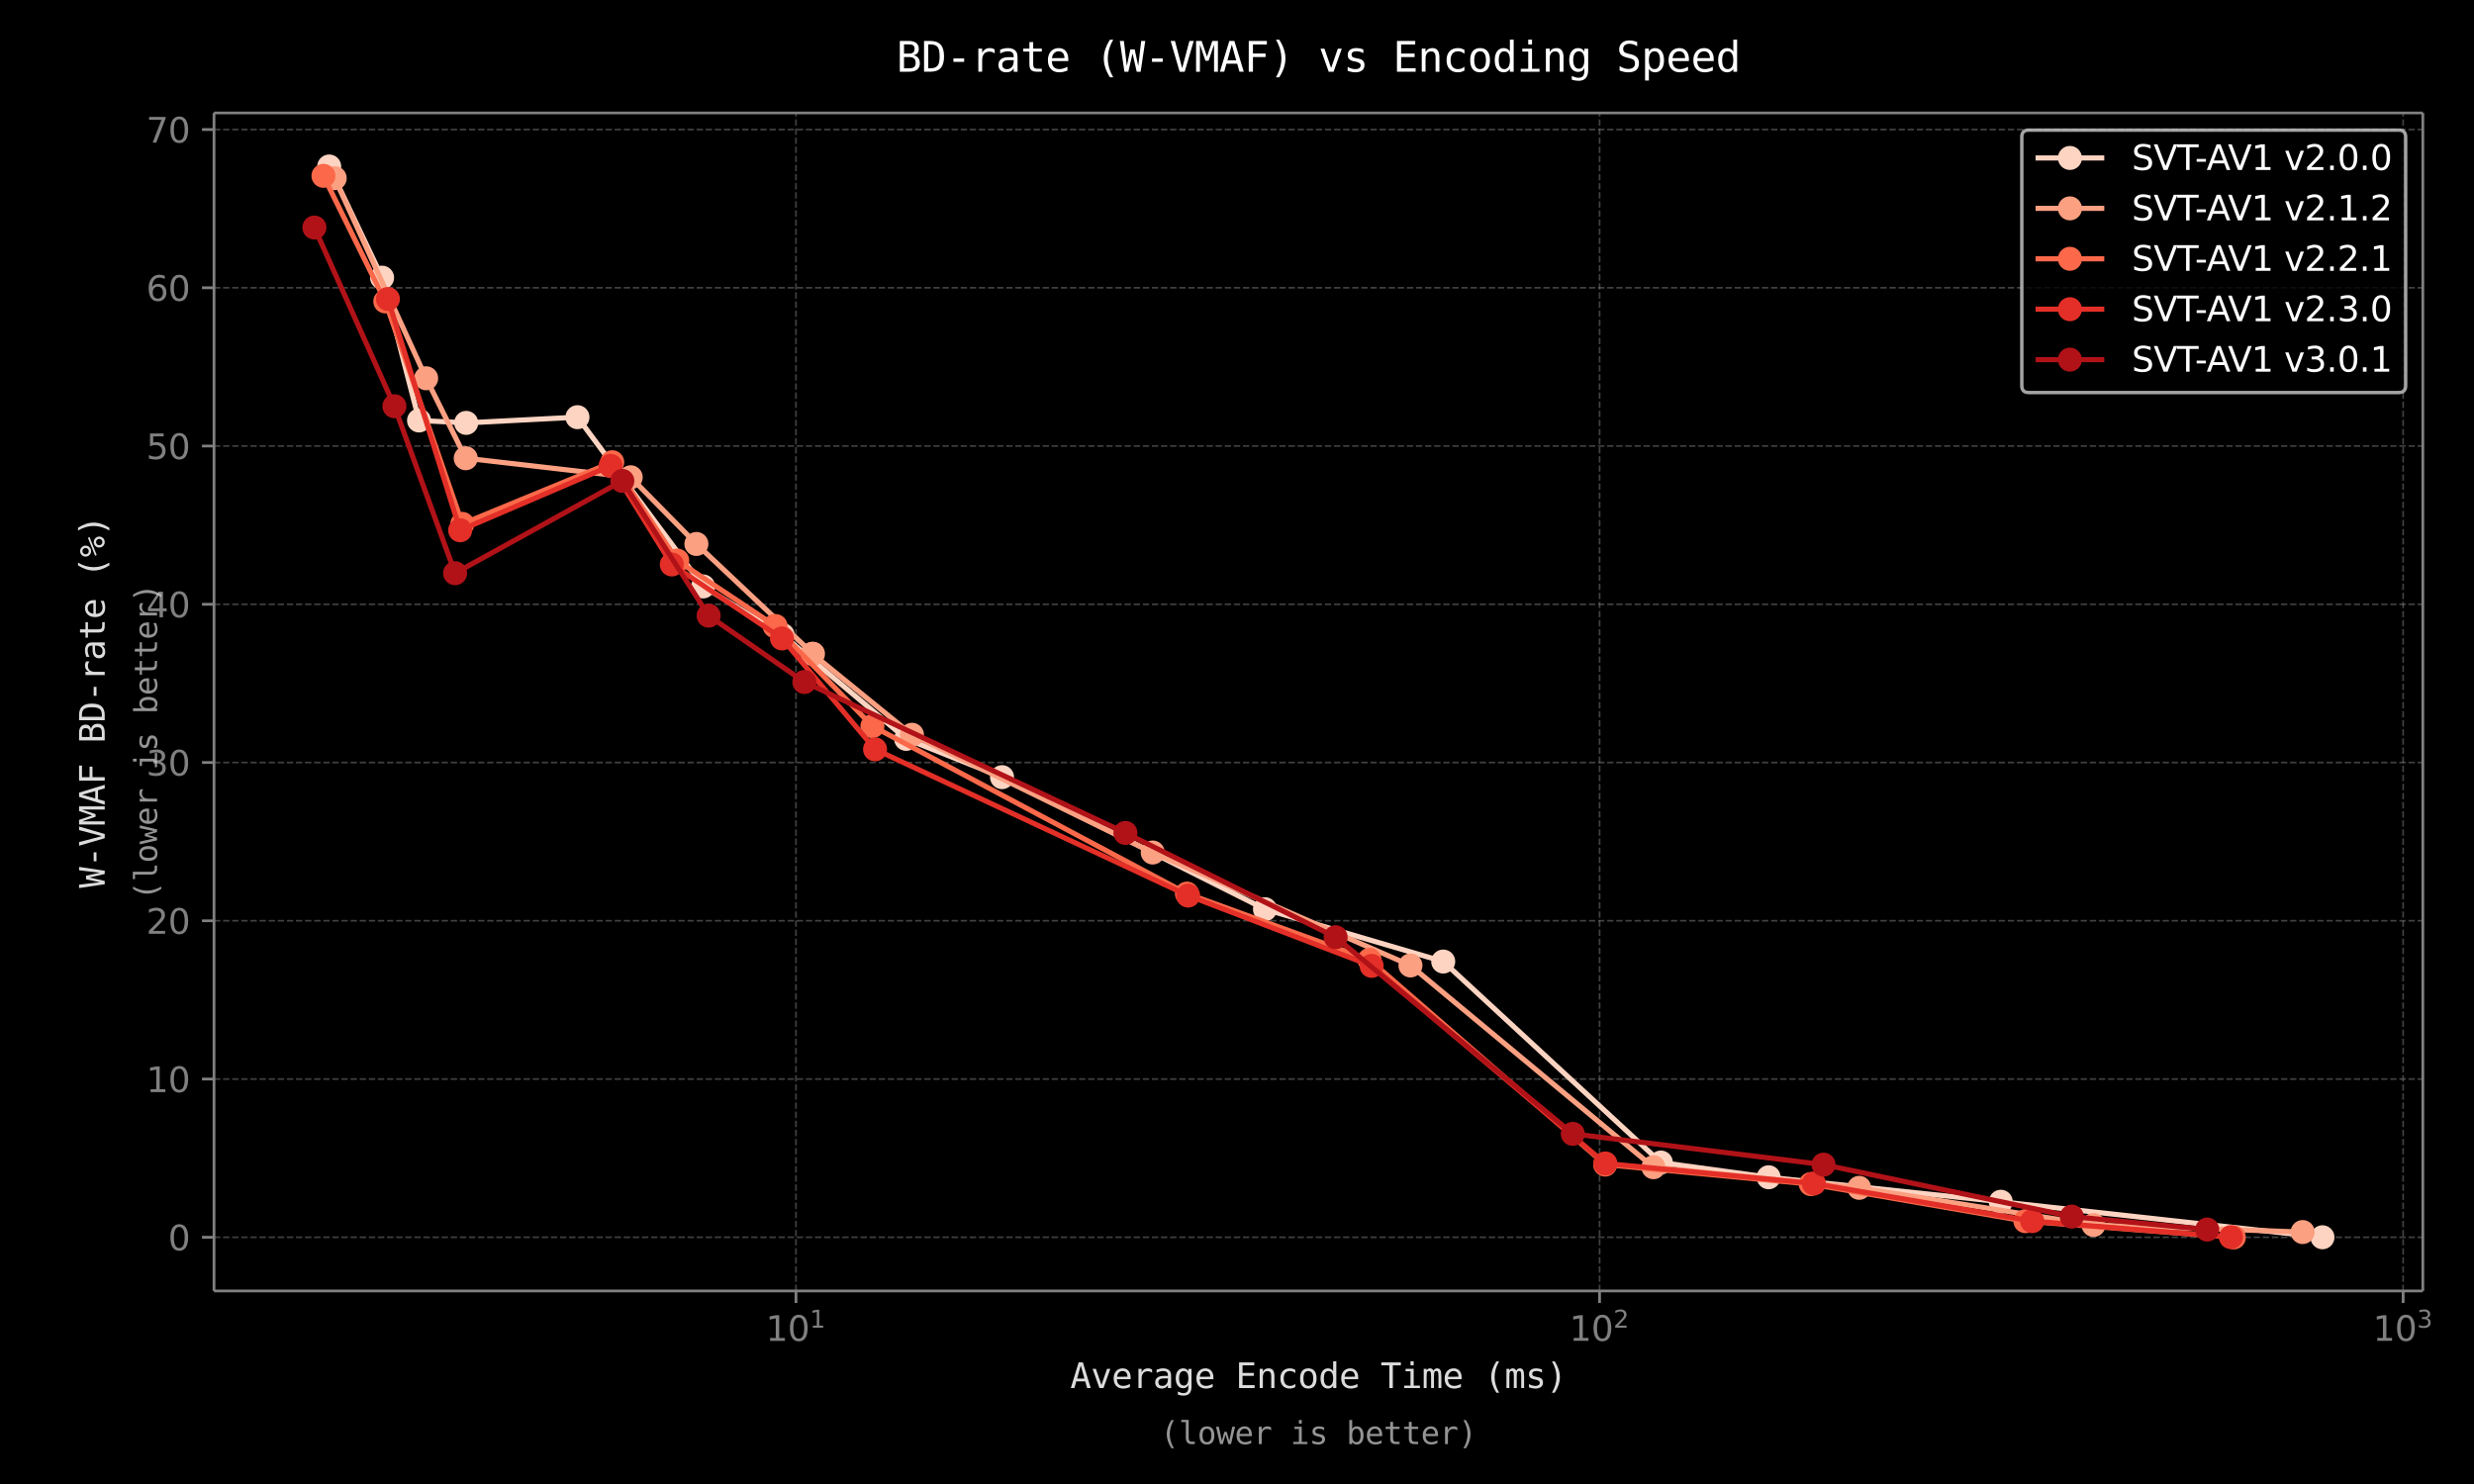 <!DOCTYPE svg  PUBLIC '-//W3C//DTD SVG 1.1//EN'  'http://www.w3.org/Graphics/SVG/1.1/DTD/svg11.dtd'>
<svg width="720pt" height="432pt" version="1.1" viewBox="0 0 720 432" xmlns="http://www.w3.org/2000/svg" xmlns:xlink="http://www.w3.org/1999/xlink"><defs><style type="text/css">*{stroke-linejoin: round; stroke-linecap: butt}</style></defs><g id="figure_1"><g id="patch_1"><path d="m0 432h720v-432h-720z"/></g><g id="axes_1"><g id="patch_2"><path d="m62.28 375.8h642.83v-342.92h-642.83z"/></g><g id="matplotlib.axis_1"><g id="xtick_1"><g id="line2d_1"><path d="m231.65 375.8v-342.92" clip-path="url(#p009b0ccaab)" fill="none" stroke="#808080" stroke-dasharray="1.85,0.8" stroke-opacity=".5" stroke-width=".5"/></g><g id="line2d_2"><defs><path id="md4ad179e3e" d="m0 0v3.5" stroke="#808080" stroke-width=".8"/></defs><use x="231.652" y="375.797" fill="#808080" stroke="#808080" stroke-width=".8" xlink:href="#md4ad179e3e"/></g><g id="text_1"><!-- $\mathdefault{10^{1}}$ --><g transform="translate(222.85 390.4) scale(.1 -.1)" fill="#808080"><defs><path id="DejaVuSans-31" transform="scale(.016)" d="m794 531h1031v3560l-1122-225v575l1116 225h631v-4135h1031v-531h-2687v531z"/><path id="DejaVuSans-30" transform="scale(.016)" d="m2034 4250q-487 0-733-480-245-479-245-1442 0-959 245-1439 246-480 733-480 491 0 736 480 246 480 246 1439 0 963-246 1442-245 480-736 480zm0 500q785 0 1199-621 414-620 414-1801 0-1178-414-1799-414-620-1199-620-784 0-1198 620-414 621-414 1799 0 1181 414 1801 414 621 1198 621z"/></defs><use transform="translate(0 .684)" xlink:href="#DejaVuSans-31"/><use transform="translate(63.623 .684)" xlink:href="#DejaVuSans-30"/><use transform="translate(128.2 38.966) scale(.7)" xlink:href="#DejaVuSans-31"/></g></g></g><g id="xtick_2"><g id="line2d_3"><path d="m465.52 375.8v-342.92" clip-path="url(#p009b0ccaab)" fill="none" stroke="#808080" stroke-dasharray="1.85,0.8" stroke-opacity=".5" stroke-width=".5"/></g><g id="line2d_4"><use x="465.517" y="375.797" fill="#808080" stroke="#808080" stroke-width=".8" xlink:href="#md4ad179e3e"/></g><g id="text_2"><!-- $\mathdefault{10^{2}}$ --><g transform="translate(456.72 390.4) scale(.1 -.1)" fill="#808080"><defs><path id="DejaVuSans-32" transform="scale(.016)" d="m1228 531h2203v-531h-2962v531q359 372 979 998 621 627 780 809 303 340 423 576 121 236 121 464 0 372-261 606-261 235-680 235-297 0-627-103-329-103-704-313v638q381 153 712 231 332 78 607 78 725 0 1156-363 431-362 431-968 0-288-108-546-107-257-392-607-78-91-497-524-418-433-1181-1211z"/></defs><use transform="translate(0 .766)" xlink:href="#DejaVuSans-31"/><use transform="translate(63.623 .766)" xlink:href="#DejaVuSans-30"/><use transform="translate(128.2 39.047) scale(.7)" xlink:href="#DejaVuSans-32"/></g></g></g><g id="xtick_3"><g id="line2d_5"><path d="m699.38 375.8v-342.92" clip-path="url(#p009b0ccaab)" fill="none" stroke="#808080" stroke-dasharray="1.85,0.8" stroke-opacity=".5" stroke-width=".5"/></g><g id="line2d_6"><use x="699.382" y="375.797" fill="#808080" stroke="#808080" stroke-width=".8" xlink:href="#md4ad179e3e"/></g><g id="text_3"><!-- $\mathdefault{10^{3}}$ --><g transform="translate(690.58 390.4) scale(.1 -.1)" fill="#808080"><defs><path id="DejaVuSans-33" transform="scale(.016)" d="m2597 2516q453-97 707-404 255-306 255-756 0-690-475-1069-475-378-1350-378-293 0-604 58t-642 174v609q262-153 574-231 313-78 654-78 593 0 904 234t311 681q0 413-289 645-289 233-804 233h-544v519h569q465 0 712 186t247 536q0 359-255 551-254 193-729 193-260 0-557-57-297-56-653-174v562q360 100 674 150t592 50q719 0 1137-327 419-326 419-882 0-388-222-655t-631-370z"/></defs><use transform="translate(0 .766)" xlink:href="#DejaVuSans-31"/><use transform="translate(63.623 .766)" xlink:href="#DejaVuSans-30"/><use transform="translate(128.2 39.047) scale(.7)" xlink:href="#DejaVuSans-33"/></g></g></g><g id="xtick_4"><g id="line2d_7"><defs><path id="m8963e4e453" d="m0 0v2" stroke="#000" stroke-width=".6"/></defs><use x="68.187" y="375.797" stroke="#000000" stroke-width=".6" xlink:href="#m8963e4e453"/></g></g><g id="xtick_5"><g id="line2d_8"><use x="109.369" y="375.797" stroke="#000000" stroke-width=".6" xlink:href="#m8963e4e453"/></g></g><g id="xtick_6"><g id="line2d_9"><use x="138.588" y="375.797" stroke="#000000" stroke-width=".6" xlink:href="#m8963e4e453"/></g></g><g id="xtick_7"><g id="line2d_10"><use x="161.251" y="375.797" stroke="#000000" stroke-width=".6" xlink:href="#m8963e4e453"/></g></g><g id="xtick_8"><g id="line2d_11"><use x="179.769" y="375.797" stroke="#000000" stroke-width=".6" xlink:href="#m8963e4e453"/></g></g><g id="xtick_9"><g id="line2d_12"><use x="195.426" y="375.797" stroke="#000000" stroke-width=".6" xlink:href="#m8963e4e453"/></g></g><g id="xtick_10"><g id="line2d_13"><use x="208.988" y="375.797" stroke="#000000" stroke-width=".6" xlink:href="#m8963e4e453"/></g></g><g id="xtick_11"><g id="line2d_14"><use x="220.951" y="375.797" stroke="#000000" stroke-width=".6" xlink:href="#m8963e4e453"/></g></g><g id="xtick_12"><g id="line2d_15"><use x="302.052" y="375.797" stroke="#000000" stroke-width=".6" xlink:href="#m8963e4e453"/></g></g><g id="xtick_13"><g id="line2d_16"><use x="343.234" y="375.797" stroke="#000000" stroke-width=".6" xlink:href="#m8963e4e453"/></g></g><g id="xtick_14"><g id="line2d_17"><use x="372.453" y="375.797" stroke="#000000" stroke-width=".6" xlink:href="#m8963e4e453"/></g></g><g id="xtick_15"><g id="line2d_18"><use x="395.117" y="375.797" stroke="#000000" stroke-width=".6" xlink:href="#m8963e4e453"/></g></g><g id="xtick_16"><g id="line2d_19"><use x="413.634" y="375.797" stroke="#000000" stroke-width=".6" xlink:href="#m8963e4e453"/></g></g><g id="xtick_17"><g id="line2d_20"><use x="429.291" y="375.797" stroke="#000000" stroke-width=".6" xlink:href="#m8963e4e453"/></g></g><g id="xtick_18"><g id="line2d_21"><use x="442.853" y="375.797" stroke="#000000" stroke-width=".6" xlink:href="#m8963e4e453"/></g></g><g id="xtick_19"><g id="line2d_22"><use x="454.816" y="375.797" stroke="#000000" stroke-width=".6" xlink:href="#m8963e4e453"/></g></g><g id="xtick_20"><g id="line2d_23"><use x="535.917" y="375.797" stroke="#000000" stroke-width=".6" xlink:href="#m8963e4e453"/></g></g><g id="xtick_21"><g id="line2d_24"><use x="577.099" y="375.797" stroke="#000000" stroke-width=".6" xlink:href="#m8963e4e453"/></g></g><g id="xtick_22"><g id="line2d_25"><use x="606.318" y="375.797" stroke="#000000" stroke-width=".6" xlink:href="#m8963e4e453"/></g></g><g id="xtick_23"><g id="line2d_26"><use x="628.982" y="375.797" stroke="#000000" stroke-width=".6" xlink:href="#m8963e4e453"/></g></g><g id="xtick_24"><g id="line2d_27"><use x="647.499" y="375.797" stroke="#000000" stroke-width=".6" xlink:href="#m8963e4e453"/></g></g><g id="xtick_25"><g id="line2d_28"><use x="663.156" y="375.797" stroke="#000000" stroke-width=".6" xlink:href="#m8963e4e453"/></g></g><g id="xtick_26"><g id="line2d_29"><use x="676.718" y="375.797" stroke="#000000" stroke-width=".6" xlink:href="#m8963e4e453"/></g></g><g id="xtick_27"><g id="line2d_30"><use x="688.681" y="375.797" stroke="#000000" stroke-width=".6" xlink:href="#m8963e4e453"/></g></g><g id="text_4"><!-- Average Encode Time (ms) --><g transform="translate(311.45 404.07) scale(.1 -.1)" fill="#dcdcdc"><defs><path id="DejaVuSansMono-41" transform="scale(.016)" d="m1925 4109-666-2387h1332l-666 2387zm-381 557h765l1429-4666h-654l-343 1216h-1635l-337-1216h-653l1428 4666z"/><path id="DejaVuSansMono-76" transform="scale(.016)" d="m313 3500h596l1016-2937 1019 2937h597l-1244-3500h-741l-1243 3500z"/><path id="DejaVuSansMono-65" transform="scale(.016)" d="m3475 1894v-281h-2491v-19q0-572 298-885 299-312 843-312 275 0 575 87 300 88 641 266v-572q-328-134-633-201-305-68-589-68-816 0-1276 489-459 490-459 1349 0 837 450 1337t1200 500q669 0 1055-453t386-1237zm-575 169q-12 506-239 770t-652 264q-415 0-684-275t-319-763l1894 4z"/><path id="DejaVuSansMono-72" transform="scale(.016)" d="m3609 2778q-184 144-375 209-190 66-418 66-538 0-823-338-284-337-284-974v-1741h-578v3500h578v-684q144 372 442 570 299 198 708 198 213 0 397-53 185-53 353-165v-588z"/><path id="DejaVuSansMono-61" transform="scale(.016)" d="m2194 1759h-191q-503 0-758-177-254-176-254-526 0-315 190-490 191-175 528-175 475 0 747 329 272 330 275 911v128h-537zm1115 238v-1997h-578v519q-184-313-464-462-279-148-679-148-535 0-854 302-318 302-318 808 0 584 392 887t1151 303h772v91q-3 419-213 608-209 189-668 189-294 0-594-85-300-84-584-246v575q319 122 611 182 292 61 567 61 434 0 742-128t499-384q118-156 168-386t50-689z"/><path id="DejaVuSansMono-67" transform="scale(.016)" d="m2681 1778q0 647-211 983t-614 336q-422 0-644-336-221-336-221-983t223-986q224-339 649-339 396 0 607 340 211 341 211 985zm575-1553q0-788-372-1194-371-406-1093-406-238 0-498 44-259 43-518 128v569q306-144 556-213t460-69q465 0 677 254 213 253 213 803v25 390q-137-293-375-437-237-144-578-144-612 0-978 490-366 491-366 1313 0 825 366 1315 366 491 978 491 338 0 572-134t381-416v454h575v-3263z"/><path id="DejaVuSansMono-45" transform="scale(.016)" d="m616 4666h2768v-532h-2137v-1381h2044v-531h-2044v-1691h2197v-531h-2828v4666z"/><path id="DejaVuSansMono-6e" transform="scale(.016)" d="m3284 2169v-2169h-578v2169q0 472-166 693-165 222-518 222-403 0-621-286-217-285-217-820v-1978h-575v3500h575v-525q154 300 416 454 263 155 622 155 534 0 798-352 264-351 264-1063z"/><path id="DejaVuSansMono-63" transform="scale(.016)" d="m3316 178q-232-134-477-201-245-68-501-68-813 0-1271 487-458 488-458 1351 0 862 458 1349 458 488 1271 488 253 0 493-66 241-65 485-202v-603q-228 203-458 293-230 91-520 91-541 0-832-350-290-350-290-1e3 0-647 292-999 292-351 830-351 300 0 537 92 238 92 441 286v-597z"/><path id="DejaVuSansMono-6f" transform="scale(.016)" d="m1925 3097q-437 0-662-341-225-340-225-1009 0-666 225-1008t662-342q441 0 666 342t225 1008q0 669-225 1009-225 341-666 341zm0 487q728 0 1114-472 386-471 386-1365 0-897-385-1368-384-470-1115-470-728 0-1113 470-384 471-384 1368 0 894 384 1365 385 472 1113 472z"/><path id="DejaVuSansMono-64" transform="scale(.016)" d="m2681 3053v1810h575v-4863h-575v441q-143-260-383-396-239-136-551-136-634 0-999 492-364 493-364 1358 0 854 366 1339 366 486 997 486 316 0 556-136 241-135 378-395zm-1690-1306q0-669 212-1010 213-340 628-340 416 0 633 343 217 344 217 1007 0 666-217 1008t-633 342q-415 0-628-341-212-340-212-1009z"/><path id="DejaVuSansMono-54" transform="scale(.016)" d="m147 4666h3559v-532h-1459v-4134h-634v4134h-1466v532z"/><path id="DejaVuSansMono-69" transform="scale(.016)" d="m800 3500h1472v-3053h1141v-447h-2857v447h1141v2606h-897v447zm897 1363h575v-729h-575v729z"/><path id="DejaVuSansMono-6d" transform="scale(.016)" d="m2113 3144q106 225 270 332 164 108 395 108 422 0 595-327 174-326 174-1229v-2028h-525v2003q0 741-83 920-83 180-301 180-250 0-343-192-92-192-92-908v-2003h-525v2003q0 750-89 925t-320 175q-228 0-317-192t-89-908v-2003h-522v3500h522v-300q103 188 257 286 155 98 352 98 237 0 395-109t246-331z"/><path id="DejaVuSansMono-28" transform="scale(.016)" d="m2766 4856q-416-712-621-1420-204-708-204-1427 0-715 204-1425 205-709 621-1428h-500q-472 744-704 1448-231 705-231 1405 0 697 231 1403 232 707 704 1444h500z"/><path id="DejaVuSansMono-73" transform="scale(.016)" d="m3041 3378v-562q-247 143-497 215t-510 72q-390 0-583-127-192-126-192-385 0-235 144-351 144-115 716-224l231-44q428-81 648-325 221-244 221-634 0-519-369-812-369-292-1025-292-259 0-544 55-284 55-615 164v594q322-166 615-249 294-82 557-82 381 0 590 154 210 155 210 433 0 400-766 553l-25 7-216 43q-497 97-725 327t-228 626q0 504 340 777 341 273 973 273 281 0 540-52 260-51 510-154z"/><path id="DejaVuSansMono-29" transform="scale(.016)" d="m1088 4856h500q471-737 702-1444 232-706 232-1403 0-703-232-1409-231-706-702-1444h-500q415 725 620 1434 205 710 205 1419 0 713-205 1422-205 710-620 1425z"/></defs><use xlink:href="#DejaVuSansMono-41"/><use x="60.205" xlink:href="#DejaVuSansMono-76"/><use x="120.41" xlink:href="#DejaVuSansMono-65"/><use x="180.615" xlink:href="#DejaVuSansMono-72"/><use x="240.82" xlink:href="#DejaVuSansMono-61"/><use x="301.025" xlink:href="#DejaVuSansMono-67"/><use x="361.23" xlink:href="#DejaVuSansMono-65"/><use x="421.436" xlink:href="#DejaVuSansMono-20"/><use x="481.641" xlink:href="#DejaVuSansMono-45"/><use x="541.846" xlink:href="#DejaVuSansMono-6e"/><use x="602.051" xlink:href="#DejaVuSansMono-63"/><use x="662.256" xlink:href="#DejaVuSansMono-6f"/><use x="722.461" xlink:href="#DejaVuSansMono-64"/><use x="782.666" xlink:href="#DejaVuSansMono-65"/><use x="842.871" xlink:href="#DejaVuSansMono-20"/><use x="903.076" xlink:href="#DejaVuSansMono-54"/><use x="963.281" xlink:href="#DejaVuSansMono-69"/><use x="1023.486" xlink:href="#DejaVuSansMono-6d"/><use x="1083.691" xlink:href="#DejaVuSansMono-65"/><use x="1143.896" xlink:href="#DejaVuSansMono-20"/><use x="1204.102" xlink:href="#DejaVuSansMono-28"/><use x="1264.307" xlink:href="#DejaVuSansMono-6d"/><use x="1324.512" xlink:href="#DejaVuSansMono-73"/><use x="1384.717" xlink:href="#DejaVuSansMono-29"/></g></g></g><g id="matplotlib.axis_2"><g id="ytick_1"><g id="line2d_31"><path d="m62.28 360.17h642.83" clip-path="url(#p009b0ccaab)" fill="none" stroke="#808080" stroke-dasharray="1.85,0.8" stroke-opacity=".5" stroke-width=".5"/></g><g id="line2d_32"><defs><path id="m5552491521" d="m0 0h-3.5" stroke="#808080" stroke-width=".8"/></defs><use x="62.28" y="360.173" fill="#808080" stroke="#808080" stroke-width=".8" xlink:href="#m5552491521"/></g><g id="text_5"><!-- 0 --><g transform="translate(48.918 363.97) scale(.1 -.1)" fill="#808080"><use xlink:href="#DejaVuSans-30"/></g></g></g><g id="ytick_2"><g id="line2d_33"><path d="m62.28 314.11h642.83" clip-path="url(#p009b0ccaab)" fill="none" stroke="#808080" stroke-dasharray="1.85,0.8" stroke-opacity=".5" stroke-width=".5"/></g><g id="line2d_34"><use x="62.28" y="314.106" fill="#808080" stroke="#808080" stroke-width=".8" xlink:href="#m5552491521"/></g><g id="text_6"><!-- 10 --><g transform="translate(42.555 317.91) scale(.1 -.1)" fill="#808080"><use xlink:href="#DejaVuSans-31"/><use x="63.623" xlink:href="#DejaVuSans-30"/></g></g></g><g id="ytick_3"><g id="line2d_35"><path d="m62.28 268.04h642.83" clip-path="url(#p009b0ccaab)" fill="none" stroke="#808080" stroke-dasharray="1.85,0.8" stroke-opacity=".5" stroke-width=".5"/></g><g id="line2d_36"><use x="62.28" y="268.039" fill="#808080" stroke="#808080" stroke-width=".8" xlink:href="#m5552491521"/></g><g id="text_7"><!-- 20 --><g transform="translate(42.555 271.84) scale(.1 -.1)" fill="#808080"><use xlink:href="#DejaVuSans-32"/><use x="63.623" xlink:href="#DejaVuSans-30"/></g></g></g><g id="ytick_4"><g id="line2d_37"><path d="m62.28 221.97h642.83" clip-path="url(#p009b0ccaab)" fill="none" stroke="#808080" stroke-dasharray="1.85,0.8" stroke-opacity=".5" stroke-width=".5"/></g><g id="line2d_38"><use x="62.28" y="221.972" fill="#808080" stroke="#808080" stroke-width=".8" xlink:href="#m5552491521"/></g><g id="text_8"><!-- 30 --><g transform="translate(42.555 225.77) scale(.1 -.1)" fill="#808080"><use xlink:href="#DejaVuSans-33"/><use x="63.623" xlink:href="#DejaVuSans-30"/></g></g></g><g id="ytick_5"><g id="line2d_39"><path d="m62.28 175.91h642.83" clip-path="url(#p009b0ccaab)" fill="none" stroke="#808080" stroke-dasharray="1.85,0.8" stroke-opacity=".5" stroke-width=".5"/></g><g id="line2d_40"><use x="62.28" y="175.905" fill="#808080" stroke="#808080" stroke-width=".8" xlink:href="#m5552491521"/></g><g id="text_9"><!-- 40 --><g transform="translate(42.555 179.7) scale(.1 -.1)" fill="#808080"><defs><path id="DejaVuSans-34" transform="scale(.016)" d="m2419 4116-1594-2491h1594v2491zm-166 550h794v-3041h666v-525h-666v-1100h-628v1100h-2106v609l1940 2957z"/></defs><use xlink:href="#DejaVuSans-34"/><use x="63.623" xlink:href="#DejaVuSans-30"/></g></g></g><g id="ytick_6"><g id="line2d_41"><path d="m62.28 129.84h642.83" clip-path="url(#p009b0ccaab)" fill="none" stroke="#808080" stroke-dasharray="1.85,0.8" stroke-opacity=".5" stroke-width=".5"/></g><g id="line2d_42"><use x="62.28" y="129.838" fill="#808080" stroke="#808080" stroke-width=".8" xlink:href="#m5552491521"/></g><g id="text_10"><!-- 50 --><g transform="translate(42.555 133.64) scale(.1 -.1)" fill="#808080"><defs><path id="DejaVuSans-35" transform="scale(.016)" d="m691 4666h2478v-532h-1900v-1143q137 47 274 70 138 23 276 23 781 0 1237-428 457-428 457-1159 0-753-469-1171-469-417-1322-417-294 0-599 50-304 50-629 150v635q281-153 581-228t634-75q541 0 856 284 316 284 316 772 0 487-316 771-315 285-856 285-253 0-505-56-251-56-513-175v2344z"/></defs><use xlink:href="#DejaVuSans-35"/><use x="63.623" xlink:href="#DejaVuSans-30"/></g></g></g><g id="ytick_7"><g id="line2d_43"><path d="m62.28 83.771h642.83" clip-path="url(#p009b0ccaab)" fill="none" stroke="#808080" stroke-dasharray="1.85,0.8" stroke-opacity=".5" stroke-width=".5"/></g><g id="line2d_44"><use x="62.28" y="83.771" fill="#808080" stroke="#808080" stroke-width=".8" xlink:href="#m5552491521"/></g><g id="text_11"><!-- 60 --><g transform="translate(42.555 87.571) scale(.1 -.1)" fill="#808080"><defs><path id="DejaVuSans-36" transform="scale(.016)" d="m2113 2584q-425 0-674-291-248-290-248-796 0-503 248-796 249-292 674-292t673 292q248 293 248 796 0 506-248 796-248 291-673 291zm1253 1979v-575q-238 112-480 171-242 60-480 60-625 0-955-422-329-422-376-1275 184 272 462 417 279 145 613 145 703 0 1111-427 408-426 408-1160 0-719-425-1154-425-434-1131-434-810 0-1238 620-428 621-428 1799 0 1106 525 1764t1409 658q238 0 480-47t505-140z"/></defs><use xlink:href="#DejaVuSans-36"/><use x="63.623" xlink:href="#DejaVuSans-30"/></g></g></g><g id="ytick_8"><g id="line2d_45"><path d="m62.28 37.705h642.83" clip-path="url(#p009b0ccaab)" fill="none" stroke="#808080" stroke-dasharray="1.85,0.8" stroke-opacity=".5" stroke-width=".5"/></g><g id="line2d_46"><use x="62.28" y="37.705" fill="#808080" stroke="#808080" stroke-width=".8" xlink:href="#m5552491521"/></g><g id="text_12"><!-- 70 --><g transform="translate(42.555 41.504) scale(.1 -.1)" fill="#808080"><defs><path id="DejaVuSans-37" transform="scale(.016)" d="m525 4666h3e3v-269l-1694-4397h-659l1594 4134h-2241v532z"/></defs><use xlink:href="#DejaVuSans-37"/><use x="63.623" xlink:href="#DejaVuSans-30"/></g></g></g><g id="text_13"><!-- W-VMAF BD-rate (%) --><g transform="translate(30.475 258.52) rotate(-90) scale(.1 -.1)" fill="#dcdcdc"><defs><path id="DejaVuSansMono-57" transform="scale(.016)" d="m0 4666h616l447-3788 531 2506h659l538-2512 447 3794h615l-697-4666h-597l-634 2772-631-2772h-597l-697 4666z"/><path id="DejaVuSansMono-2d" transform="scale(.016)" d="m1113 2009h1628v-512h-1628v512z"/><path id="DejaVuSansMono-56" transform="scale(.016)" d="m1925 531 1097 4135h653l-1366-4666h-765l-1366 4666h653l1094-4135z"/><path id="DejaVuSansMono-4d" transform="scale(.016)" d="m269 4666h844l806-2375 812 2375h847v-4666h-584v4122l-831-2459h-479l-834 2459v-4122h-581v4666z"/><path id="DejaVuSansMono-46" transform="scale(.016)" d="m728 4666h2747v-532h-2112v-1375h1915v-531h-1915v-2228h-635v4666z"/><path id="DejaVuSansMono-42" transform="scale(.016)" d="m1153 2228v-1709h747q550 0 784 192 235 192 235 633 0 456-247 670t-772 214h-747zm0 1919v-1406h735q456 0 660 175 205 175 205 565 0 353-202 509-201 157-663 157h-735zm-634 519h1381q716 0 1103-310 388-309 388-875 0-428-205-675t-614-309q459-69 720-393 261-323 261-823 0-634-416-958-415-323-1237-323h-1381v4666z"/><path id="DejaVuSansMono-44" transform="scale(.016)" d="m1363 519q796 0 1112 392t316 1417q0 1035-314 1427t-1114 392h-300v-3628h300zm12 4147q1069 0 1575-569t506-1769q0-1194-506-1761t-1575-567h-947v4666h947z"/><path id="DejaVuSansMono-74" transform="scale(.016)" d="m1919 4494v-994h1306v-447h-1306v-1900q0-387 147-541 147-153 512-153h647v-459h-703q-647 0-913 259-265 260-265 894v1900h-935v447h935v994h575z"/><path id="DejaVuSansMono-25" transform="scale(.016)" d="m2175 997q0-244 164-410 164-165 408-165 241 0 408 167t167 408-169 409q-169 169-406 169-244 0-408-166-164-165-164-412zm-422 0q0 422 287 711 288 289 707 289 200 0 379-75 180-75 324-219 144-147 222-328t78-378q0-416-291-707-290-290-712-290-425 0-710 286-284 286-284 711zm-1375 456-109 300 3256 1306 128-300-3275-1306zm147 2022q0-247 164-411t411-164q241 0 409 167 169 167 169 408t-169 408q-168 167-409 167t-408-166q-167-165-167-409zm-422 0q0 422 287 711 288 289 710 289 200 0 383-75t323-216q141-140 217-323 77-183 77-386 0-419-291-708-290-289-709-289-422 0-710 287-287 288-287 710z"/></defs><use xlink:href="#DejaVuSansMono-57"/><use x="60.205" xlink:href="#DejaVuSansMono-2d"/><use x="120.41" xlink:href="#DejaVuSansMono-56"/><use x="180.615" xlink:href="#DejaVuSansMono-4d"/><use x="240.82" xlink:href="#DejaVuSansMono-41"/><use x="301.025" xlink:href="#DejaVuSansMono-46"/><use x="361.23" xlink:href="#DejaVuSansMono-20"/><use x="421.436" xlink:href="#DejaVuSansMono-42"/><use x="481.641" xlink:href="#DejaVuSansMono-44"/><use x="541.846" xlink:href="#DejaVuSansMono-2d"/><use x="602.051" xlink:href="#DejaVuSansMono-72"/><use x="662.256" xlink:href="#DejaVuSansMono-61"/><use x="722.461" xlink:href="#DejaVuSansMono-74"/><use x="782.666" xlink:href="#DejaVuSansMono-65"/><use x="842.871" xlink:href="#DejaVuSansMono-20"/><use x="903.076" xlink:href="#DejaVuSansMono-28"/><use x="963.281" xlink:href="#DejaVuSansMono-25"/><use x="1023.486" xlink:href="#DejaVuSansMono-29"/></g></g></g><g id="line2d_47"><path d="m675.9 360.17-93.619-10.334-67.561-7.131-31.365-4.287-63.335-58.509-51.87-15.225-76.527-38.452-27.903-11.146-35.945-30.218-23.14-14.155-36.572-49.271-32.382 1.659-13.725-0.698-10.758-41.581-15.387-32.357" clip-path="url(#p009b0ccaab)" fill="none" stroke="#fdd4c2" stroke-linecap="square" stroke-width="1.5"/><defs><path id="m41b7b69d08" d="m0 3c0.796 0 1.559-0.316 2.121-0.879 0.563-0.563 0.879-1.326 0.879-2.121s-0.316-1.559-0.879-2.121c-0.563-0.563-1.326-0.879-2.121-0.879s-1.559 0.316-2.121 0.879c-0.563 0.563-0.879 1.326-0.879 2.121s0.316 1.559 0.879 2.121c0.563 0.563 1.326 0.879 2.121 0.879z" stroke="#fdd4c2"/></defs><g clip-path="url(#p009b0ccaab)" fill="#fdd4c2" stroke="#fdd4c2"><use x="675.895" y="360.173" xlink:href="#m41b7b69d08"/><use x="582.276" y="349.839" xlink:href="#m41b7b69d08"/><use x="514.715" y="342.707" xlink:href="#m41b7b69d08"/><use x="483.35" y="338.42" xlink:href="#m41b7b69d08"/><use x="420.015" y="279.911" xlink:href="#m41b7b69d08"/><use x="368.145" y="264.686" xlink:href="#m41b7b69d08"/><use x="291.619" y="226.234" xlink:href="#m41b7b69d08"/><use x="263.716" y="215.088" xlink:href="#m41b7b69d08"/><use x="227.771" y="184.87" xlink:href="#m41b7b69d08"/><use x="204.631" y="170.715" xlink:href="#m41b7b69d08"/><use x="168.059" y="121.444" xlink:href="#m41b7b69d08"/><use x="135.677" y="123.103" xlink:href="#m41b7b69d08"/><use x="121.953" y="122.405" xlink:href="#m41b7b69d08"/><use x="111.195" y="80.824" xlink:href="#m41b7b69d08"/><use x="95.808" y="48.467" xlink:href="#m41b7b69d08"/></g></g><g id="line2d_48"><path d="m670.13 358.66-60.858-2.064-68.204-10.811-59.878-6.003-70.713-58.734-75.011-32.876-70.067-34.28-28.966-23.567h0.162l-33.928-31.973-19.117-19.416-48.016-5.545-11.515-23.273-26.619-58.255" clip-path="url(#p009b0ccaab)" fill="none" stroke="#fca082" stroke-linecap="square" stroke-width="1.5"/><defs><path id="m44086e19ce" d="m0 3c0.796 0 1.559-0.316 2.121-0.879 0.563-0.563 0.879-1.326 0.879-2.121s-0.316-1.559-0.879-2.121c-0.563-0.563-1.326-0.879-2.121-0.879s-1.559 0.316-2.121 0.879c-0.563 0.563-0.879 1.326-0.879 2.121s0.316 1.559 0.879 2.121c0.563 0.563 1.326 0.879 2.121 0.879z" stroke="#fca082"/></defs><g clip-path="url(#p009b0ccaab)" fill="#fca082" stroke="#fca082"><use x="670.135" y="358.659" xlink:href="#m44086e19ce"/><use x="609.277" y="356.595" xlink:href="#m44086e19ce"/><use x="541.073" y="345.784" xlink:href="#m44086e19ce"/><use x="481.195" y="339.781" xlink:href="#m44086e19ce"/><use x="410.481" y="281.047" xlink:href="#m44086e19ce"/><use x="335.47" y="248.171" xlink:href="#m44086e19ce"/><use x="265.403" y="213.892" xlink:href="#m44086e19ce"/><use x="236.436" y="190.325" xlink:href="#m44086e19ce"/><use x="236.598" y="190.325" xlink:href="#m44086e19ce"/><use x="202.671" y="158.352" xlink:href="#m44086e19ce"/><use x="183.554" y="138.936" xlink:href="#m44086e19ce"/><use x="135.538" y="133.391" xlink:href="#m44086e19ce"/><use x="124.023" y="110.118" xlink:href="#m44086e19ce"/><use x="97.404" y="51.862" xlink:href="#m44086e19ce"/></g></g><g id="line2d_49"><path d="m650.1 360.21-60.664-4.723-62.451-10.79-59.844-5.683-68.578-59.595-53.136-19.29-91.533-48.751-28.451-29.107h0.281l-28.636-19.086-18.921-28.63-43.615 17.952-22.426-64.759-18-36.569" clip-path="url(#p009b0ccaab)" fill="none" stroke="#fb694a" stroke-linecap="square" stroke-width="1.5"/><defs><path id="mc40c40160b" d="m0 3c0.796 0 1.559-0.316 2.121-0.879 0.563-0.563 0.879-1.326 0.879-2.121s-0.316-1.559-0.879-2.121c-0.563-0.563-1.326-0.879-2.121-0.879s-1.559 0.316-2.121 0.879c-0.563 0.563-0.879 1.326-0.879 2.121s0.316 1.559 0.879 2.121c0.563 0.563 1.326 0.879 2.121 0.879z" stroke="#fb694a"/></defs><g clip-path="url(#p009b0ccaab)" fill="#fb694a" stroke="#fb694a"><use x="650.105" y="360.21" xlink:href="#mc40c40160b"/><use x="589.441" y="355.487" xlink:href="#mc40c40160b"/><use x="526.99" y="344.697" xlink:href="#mc40c40160b"/><use x="467.146" y="339.014" xlink:href="#mc40c40160b"/><use x="398.569" y="279.418" xlink:href="#mc40c40160b"/><use x="345.433" y="260.128" xlink:href="#mc40c40160b"/><use x="253.899" y="211.377" xlink:href="#mc40c40160b"/><use x="225.448" y="182.269" xlink:href="#mc40c40160b"/><use x="225.729" y="182.269" xlink:href="#mc40c40160b"/><use x="197.092" y="163.184" xlink:href="#mc40c40160b"/><use x="178.171" y="134.554" xlink:href="#mc40c40160b"/><use x="134.557" y="152.506" xlink:href="#mc40c40160b"/><use x="112.131" y="87.747" xlink:href="#mc40c40160b"/><use x="94.131" y="51.177" xlink:href="#mc40c40160b"/></g></g><g id="line2d_50"><path d="m649.25 360.13-57.827-4.653-63.533-10.963-60.698-5.83-68.012-57.515-53.397-20.459-91.119-42.576-27.09-32.283-32.06-21.538-17.822-28.706-43.778 18.757-21.019-67.326" clip-path="url(#p009b0ccaab)" fill="none" stroke="#e32f27" stroke-linecap="square" stroke-width="1.5"/><defs><path id="m135878382d" d="m0 3c0.796 0 1.559-0.316 2.121-0.879 0.563-0.563 0.879-1.326 0.879-2.121s-0.316-1.559-0.879-2.121c-0.563-0.563-1.326-0.879-2.121-0.879s-1.559 0.316-2.121 0.879c-0.563 0.563-0.879 1.326-0.879 2.121s0.316 1.559 0.879 2.121c0.563 0.563 1.326 0.879 2.121 0.879z" stroke="#e32f27"/></defs><g clip-path="url(#p009b0ccaab)" fill="#e32f27" stroke="#e32f27"><use x="649.251" y="360.129" xlink:href="#m135878382d"/><use x="591.424" y="355.475" xlink:href="#m135878382d"/><use x="527.891" y="344.513" xlink:href="#m135878382d"/><use x="467.192" y="338.682" xlink:href="#m135878382d"/><use x="399.181" y="281.167" xlink:href="#m135878382d"/><use x="345.783" y="260.708" xlink:href="#m135878382d"/><use x="254.665" y="218.132" xlink:href="#m135878382d"/><use x="227.575" y="185.849" xlink:href="#m135878382d"/><use x="195.515" y="164.311" xlink:href="#m135878382d"/><use x="177.693" y="135.604" xlink:href="#m135878382d"/><use x="133.916" y="154.361" xlink:href="#m135878382d"/><use x="112.897" y="87.035" xlink:href="#m135878382d"/></g></g><g id="line2d_51"><path d="m642.36 357.93-39.428-3.78-72.246-15.119-72.966-8.959-69.019-57.248-61.185-30.352-93.428-43.94-27.863-19.313-25.114-39.229-48.673 26.866-17.661-48.61-23.283-52.012" clip-path="url(#p009b0ccaab)" fill="none" stroke="#b11218" stroke-linecap="square" stroke-width="1.5"/><defs><path id="m5506830d6c" d="m0 3c0.796 0 1.559-0.316 2.121-0.879 0.563-0.563 0.879-1.326 0.879-2.121s-0.316-1.559-0.879-2.121c-0.563-0.563-1.326-0.879-2.121-0.879s-1.559 0.316-2.121 0.879c-0.563 0.563-0.879 1.326-0.879 2.121s0.316 1.559 0.879 2.121c0.563 0.563 1.326 0.879 2.121 0.879z" stroke="#b11218"/></defs><g clip-path="url(#p009b0ccaab)" fill="#b11218" stroke="#b11218"><use x="642.365" y="357.932" xlink:href="#m5506830d6c"/><use x="602.937" y="354.152" xlink:href="#m5506830d6c"/><use x="530.691" y="339.033" xlink:href="#m5506830d6c"/><use x="457.725" y="330.074" xlink:href="#m5506830d6c"/><use x="388.706" y="272.826" xlink:href="#m5506830d6c"/><use x="327.521" y="242.474" xlink:href="#m5506830d6c"/><use x="234.093" y="198.534" xlink:href="#m5506830d6c"/><use x="206.231" y="179.222" xlink:href="#m5506830d6c"/><use x="181.117" y="139.993" xlink:href="#m5506830d6c"/><use x="132.444" y="166.859" xlink:href="#m5506830d6c"/><use x="114.783" y="118.249" xlink:href="#m5506830d6c"/><use x="91.5" y="66.237" xlink:href="#m5506830d6c"/></g></g><g id="patch_3"><path d="m62.28 375.8v-342.92" fill="none" stroke="#808080" stroke-linecap="square" stroke-width=".8"/></g><g id="patch_4"><path d="m705.11 375.8v-342.92" fill="none" stroke="#808080" stroke-linecap="square" stroke-width=".8"/></g><g id="patch_5"><path d="m62.28 375.8h642.83" fill="none" stroke="#808080" stroke-linecap="square" stroke-width=".8"/></g><g id="patch_6"><path d="m62.28 32.88h642.83" fill="none" stroke="#808080" stroke-linecap="square" stroke-width=".8"/></g><g id="text_14"><!-- (lower is better) --><g transform="translate(337.64 420.38) scale(.09 -.09)" fill="#d3d3d3" opacity=".7"><defs><path id="DejaVuSansMono-6c" transform="scale(.016)" d="m1997 1269q0-388 142-585 142-196 420-196h672v-488h-728q-515 0-798 331-283 332-283 938v3178h-922v450h1497v-3628z"/><path id="DejaVuSansMono-77" transform="scale(.016)" d="m0 3500h569l609-2828 500 1806h491l506-1806 609 2828h569l-819-3500h-550l-559 1919-556-1919h-550l-819 3500z"/><path id="DejaVuSansMono-62" transform="scale(.016)" d="m2869 1747q0 669-213 1009-212 341-628 341-419 0-635-342-215-342-215-1008 0-663 215-1007 216-343 635-343 416 0 628 340 213 341 213 1010zm-1691 1306q138 256 380 393 242 138 561 138 631 0 993-486 363-485 363-1339 0-865-364-1358-364-492-998-492-313 0-552 136t-383 396v-441h-575v4863h575v-1810z"/></defs><use xlink:href="#DejaVuSansMono-28"/><use x="60.205" xlink:href="#DejaVuSansMono-6c"/><use x="120.41" xlink:href="#DejaVuSansMono-6f"/><use x="180.615" xlink:href="#DejaVuSansMono-77"/><use x="240.82" xlink:href="#DejaVuSansMono-65"/><use x="301.025" xlink:href="#DejaVuSansMono-72"/><use x="361.23" xlink:href="#DejaVuSansMono-20"/><use x="421.436" xlink:href="#DejaVuSansMono-69"/><use x="481.641" xlink:href="#DejaVuSansMono-73"/><use x="541.846" xlink:href="#DejaVuSansMono-20"/><use x="602.051" xlink:href="#DejaVuSansMono-62"/><use x="662.256" xlink:href="#DejaVuSansMono-65"/><use x="722.461" xlink:href="#DejaVuSansMono-74"/><use x="782.666" xlink:href="#DejaVuSansMono-74"/><use x="842.871" xlink:href="#DejaVuSansMono-65"/><use x="903.076" xlink:href="#DejaVuSansMono-72"/><use x="963.281" xlink:href="#DejaVuSansMono-29"/></g></g><g id="text_15"><!-- (lower is better) --><g transform="translate(45.707 262.06) rotate(-90) scale(.09 -.09)" fill="#d3d3d3" opacity=".7"><use xlink:href="#DejaVuSansMono-28"/><use x="60.205" xlink:href="#DejaVuSansMono-6c"/><use x="120.41" xlink:href="#DejaVuSansMono-6f"/><use x="180.615" xlink:href="#DejaVuSansMono-77"/><use x="240.82" xlink:href="#DejaVuSansMono-65"/><use x="301.025" xlink:href="#DejaVuSansMono-72"/><use x="361.23" xlink:href="#DejaVuSansMono-20"/><use x="421.436" xlink:href="#DejaVuSansMono-69"/><use x="481.641" xlink:href="#DejaVuSansMono-73"/><use x="541.846" xlink:href="#DejaVuSansMono-20"/><use x="602.051" xlink:href="#DejaVuSansMono-62"/><use x="662.256" xlink:href="#DejaVuSansMono-65"/><use x="722.461" xlink:href="#DejaVuSansMono-74"/><use x="782.666" xlink:href="#DejaVuSansMono-74"/><use x="842.871" xlink:href="#DejaVuSansMono-65"/><use x="903.076" xlink:href="#DejaVuSansMono-72"/><use x="963.281" xlink:href="#DejaVuSansMono-29"/></g></g><g id="text_16"><!-- BD-rate (W-VMAF) vs Encoding Speed --><g transform="translate(260.88 20.88) scale(.12 -.12)" fill="#fff"><defs><path id="DejaVuSansMono-53" transform="scale(.016)" d="m3163 4506v-640q-288 184-577 278t-583 94q-447 0-706-208t-259-561q0-310 170-473 170-162 636-271l331-75q656-153 956-481t300-894q0-666-413-1016-412-350-1199-350-328 0-660 71-331 70-665 211v672q359-229 679-335 321-106 646-106 478 0 743 214 266 214 266 598 0 350-183 534-182 185-636 285l-337 78q-650 147-944 444t-294 797q0 625 420 1001 421 377 1118 377 269 0 565-61 297-61 626-183z"/><path id="DejaVuSansMono-70" transform="scale(.016)" d="m1172 441v-1772h-578v4831h578v-447q144 260 383 395 239 136 551 136 635 0 996-491 361-490 361-1359 0-853-363-1339-362-486-994-486-318 0-558 136-239 136-376 396zm1687 1306q0 669-211 1009-210 341-626 341-419 0-635-342-215-342-215-1008 0-663 215-1007 216-343 635-343 416 0 626 340 211 341 211 1010z"/></defs><use xlink:href="#DejaVuSansMono-42"/><use x="60.205" xlink:href="#DejaVuSansMono-44"/><use x="120.41" xlink:href="#DejaVuSansMono-2d"/><use x="180.615" xlink:href="#DejaVuSansMono-72"/><use x="240.82" xlink:href="#DejaVuSansMono-61"/><use x="301.025" xlink:href="#DejaVuSansMono-74"/><use x="361.23" xlink:href="#DejaVuSansMono-65"/><use x="421.436" xlink:href="#DejaVuSansMono-20"/><use x="481.641" xlink:href="#DejaVuSansMono-28"/><use x="541.846" xlink:href="#DejaVuSansMono-57"/><use x="602.051" xlink:href="#DejaVuSansMono-2d"/><use x="662.256" xlink:href="#DejaVuSansMono-56"/><use x="722.461" xlink:href="#DejaVuSansMono-4d"/><use x="782.666" xlink:href="#DejaVuSansMono-41"/><use x="842.871" xlink:href="#DejaVuSansMono-46"/><use x="903.076" xlink:href="#DejaVuSansMono-29"/><use x="963.281" xlink:href="#DejaVuSansMono-20"/><use x="1023.486" xlink:href="#DejaVuSansMono-76"/><use x="1083.691" xlink:href="#DejaVuSansMono-73"/><use x="1143.896" xlink:href="#DejaVuSansMono-20"/><use x="1204.102" xlink:href="#DejaVuSansMono-45"/><use x="1264.307" xlink:href="#DejaVuSansMono-6e"/><use x="1324.512" xlink:href="#DejaVuSansMono-63"/><use x="1384.717" xlink:href="#DejaVuSansMono-6f"/><use x="1444.922" xlink:href="#DejaVuSansMono-64"/><use x="1505.127" xlink:href="#DejaVuSansMono-69"/><use x="1565.332" xlink:href="#DejaVuSansMono-6e"/><use x="1625.537" xlink:href="#DejaVuSansMono-67"/><use x="1685.742" xlink:href="#DejaVuSansMono-20"/><use x="1745.947" xlink:href="#DejaVuSansMono-53"/><use x="1806.152" xlink:href="#DejaVuSansMono-70"/><use x="1866.357" xlink:href="#DejaVuSansMono-65"/><use x="1926.562" xlink:href="#DejaVuSansMono-65"/><use x="1986.768" xlink:href="#DejaVuSansMono-64"/></g></g><g id="legend_1"><g id="patch_7"><path d="m590.4 114.27h107.71q2 0 2-2v-72.391q0-2-2-2h-107.71q-2 0-2 2v72.391q0 2 2 2z" opacity=".8" stroke="#ccc"/></g><g id="line2d_52"><path d="m592.4 45.978h10 10" fill="none" stroke="#fdd4c2" stroke-linecap="square" stroke-width="1.5"/><use x="602.401" y="45.978" fill="#fdd4c2" stroke="#fdd4c2" xlink:href="#m41b7b69d08"/></g><g id="text_17"><!-- SVT-AV1 v2.0.0 --><g transform="translate(620.4 49.478) scale(.1 -.1)" fill="#fff"><defs><path id="DejaVuSans-53" transform="scale(.016)" d="m3425 4513v-616q-359 172-678 256-319 85-616 85-515 0-795-200t-280-569q0-310 186-468 186-157 705-254l381-78q706-135 1042-474t336-907q0-679-455-1029-454-350-1332-350-331 0-705 75-373 75-773 222v650q384-215 753-325 369-109 725-109 540 0 834 212 294 213 294 607 0 343-211 537t-692 291l-385 75q-706 140-1022 440-315 300-315 835 0 619 436 975t1201 356q329 0 669-60 341-59 697-177z"/><path id="DejaVuSans-56" transform="scale(.016)" d="m1831 0-1781 4666h659l1479-3928 1481 3928h656l-1778-4666h-716z"/><path id="DejaVuSans-54" transform="scale(.016)" d="m-19 4666h3947v-532h-1656v-4134h-634v4134h-1657v532z"/><path id="DejaVuSans-2d" transform="scale(.016)" d="m313 2009h1684v-512h-1684v512z"/><path id="DejaVuSans-41" transform="scale(.016)" d="m2188 4044-857-2322h1716l-859 2322zm-357 622h716l1778-4666h-656l-425 1197h-2103l-425-1197h-666l1781 4666z"/><path id="DejaVuSans-76" transform="scale(.016)" d="m191 3500h609l1094-2937 1094 2937h609l-1313-3500h-781l-1312 3500z"/><path id="DejaVuSans-2e" transform="scale(.016)" d="m684 794h660v-794h-660v794z"/></defs><use xlink:href="#DejaVuSans-53"/><use x="63.477" xlink:href="#DejaVuSans-56"/><use x="131.885" xlink:href="#DejaVuSans-54"/><use x="183.844" xlink:href="#DejaVuSans-2d"/><use x="217.678" xlink:href="#DejaVuSans-41"/><use x="279.711" xlink:href="#DejaVuSans-56"/><use x="348.119" xlink:href="#DejaVuSans-31"/><use x="411.742" xlink:href="#DejaVuSans-20"/><use x="443.529" xlink:href="#DejaVuSans-76"/><use x="502.709" xlink:href="#DejaVuSans-32"/><use x="566.332" xlink:href="#DejaVuSans-2e"/><use x="598.119" xlink:href="#DejaVuSans-30"/><use x="661.742" xlink:href="#DejaVuSans-2e"/><use x="693.529" xlink:href="#DejaVuSans-30"/></g></g><g id="line2d_53"><path d="m592.4 60.657h10 10" fill="none" stroke="#fca082" stroke-linecap="square" stroke-width="1.5"/><use x="602.401" y="60.657" fill="#fca082" stroke="#fca082" xlink:href="#m44086e19ce"/></g><g id="text_18"><!-- SVT-AV1 v2.1.2 --><g transform="translate(620.4 64.157) scale(.1 -.1)" fill="#fff"><use xlink:href="#DejaVuSans-53"/><use x="63.477" xlink:href="#DejaVuSans-56"/><use x="131.885" xlink:href="#DejaVuSans-54"/><use x="183.844" xlink:href="#DejaVuSans-2d"/><use x="217.678" xlink:href="#DejaVuSans-41"/><use x="279.711" xlink:href="#DejaVuSans-56"/><use x="348.119" xlink:href="#DejaVuSans-31"/><use x="411.742" xlink:href="#DejaVuSans-20"/><use x="443.529" xlink:href="#DejaVuSans-76"/><use x="502.709" xlink:href="#DejaVuSans-32"/><use x="566.332" xlink:href="#DejaVuSans-2e"/><use x="598.119" xlink:href="#DejaVuSans-31"/><use x="661.742" xlink:href="#DejaVuSans-2e"/><use x="693.529" xlink:href="#DejaVuSans-32"/></g></g><g id="line2d_54"><path d="m592.4 75.335h10 10" fill="none" stroke="#fb694a" stroke-linecap="square" stroke-width="1.5"/><use x="602.401" y="75.335" fill="#fb694a" stroke="#fb694a" xlink:href="#mc40c40160b"/></g><g id="text_19"><!-- SVT-AV1 v2.2.1 --><g transform="translate(620.4 78.835) scale(.1 -.1)" fill="#fff"><use xlink:href="#DejaVuSans-53"/><use x="63.477" xlink:href="#DejaVuSans-56"/><use x="131.885" xlink:href="#DejaVuSans-54"/><use x="183.844" xlink:href="#DejaVuSans-2d"/><use x="217.678" xlink:href="#DejaVuSans-41"/><use x="279.711" xlink:href="#DejaVuSans-56"/><use x="348.119" xlink:href="#DejaVuSans-31"/><use x="411.742" xlink:href="#DejaVuSans-20"/><use x="443.529" xlink:href="#DejaVuSans-76"/><use x="502.709" xlink:href="#DejaVuSans-32"/><use x="566.332" xlink:href="#DejaVuSans-2e"/><use x="598.119" xlink:href="#DejaVuSans-32"/><use x="661.742" xlink:href="#DejaVuSans-2e"/><use x="693.529" xlink:href="#DejaVuSans-31"/></g></g><g id="line2d_55"><path d="m592.4 90.013h10 10" fill="none" stroke="#e32f27" stroke-linecap="square" stroke-width="1.5"/><use x="602.401" y="90.013" fill="#e32f27" stroke="#e32f27" xlink:href="#m135878382d"/></g><g id="text_20"><!-- SVT-AV1 v2.3.0 --><g transform="translate(620.4 93.513) scale(.1 -.1)" fill="#fff"><use xlink:href="#DejaVuSans-53"/><use x="63.477" xlink:href="#DejaVuSans-56"/><use x="131.885" xlink:href="#DejaVuSans-54"/><use x="183.844" xlink:href="#DejaVuSans-2d"/><use x="217.678" xlink:href="#DejaVuSans-41"/><use x="279.711" xlink:href="#DejaVuSans-56"/><use x="348.119" xlink:href="#DejaVuSans-31"/><use x="411.742" xlink:href="#DejaVuSans-20"/><use x="443.529" xlink:href="#DejaVuSans-76"/><use x="502.709" xlink:href="#DejaVuSans-32"/><use x="566.332" xlink:href="#DejaVuSans-2e"/><use x="598.119" xlink:href="#DejaVuSans-33"/><use x="661.742" xlink:href="#DejaVuSans-2e"/><use x="693.529" xlink:href="#DejaVuSans-30"/></g></g><g id="line2d_56"><path d="m592.4 104.69h10 10" fill="none" stroke="#b11218" stroke-linecap="square" stroke-width="1.5"/><use x="602.401" y="104.691" fill="#b11218" stroke="#b11218" xlink:href="#m5506830d6c"/></g><g id="text_21"><!-- SVT-AV1 v3.0.1 --><g transform="translate(620.4 108.19) scale(.1 -.1)" fill="#fff"><use xlink:href="#DejaVuSans-53"/><use x="63.477" xlink:href="#DejaVuSans-56"/><use x="131.885" xlink:href="#DejaVuSans-54"/><use x="183.844" xlink:href="#DejaVuSans-2d"/><use x="217.678" xlink:href="#DejaVuSans-41"/><use x="279.711" xlink:href="#DejaVuSans-56"/><use x="348.119" xlink:href="#DejaVuSans-31"/><use x="411.742" xlink:href="#DejaVuSans-20"/><use x="443.529" xlink:href="#DejaVuSans-76"/><use x="502.709" xlink:href="#DejaVuSans-33"/><use x="566.332" xlink:href="#DejaVuSans-2e"/><use x="598.119" xlink:href="#DejaVuSans-30"/><use x="661.742" xlink:href="#DejaVuSans-2e"/><use x="693.529" xlink:href="#DejaVuSans-31"/></g></g></g></g></g><defs><clipPath id="p009b0ccaab"><rect x="62.28" y="32.88" width="642.83" height="342.92"/></clipPath></defs></svg>
